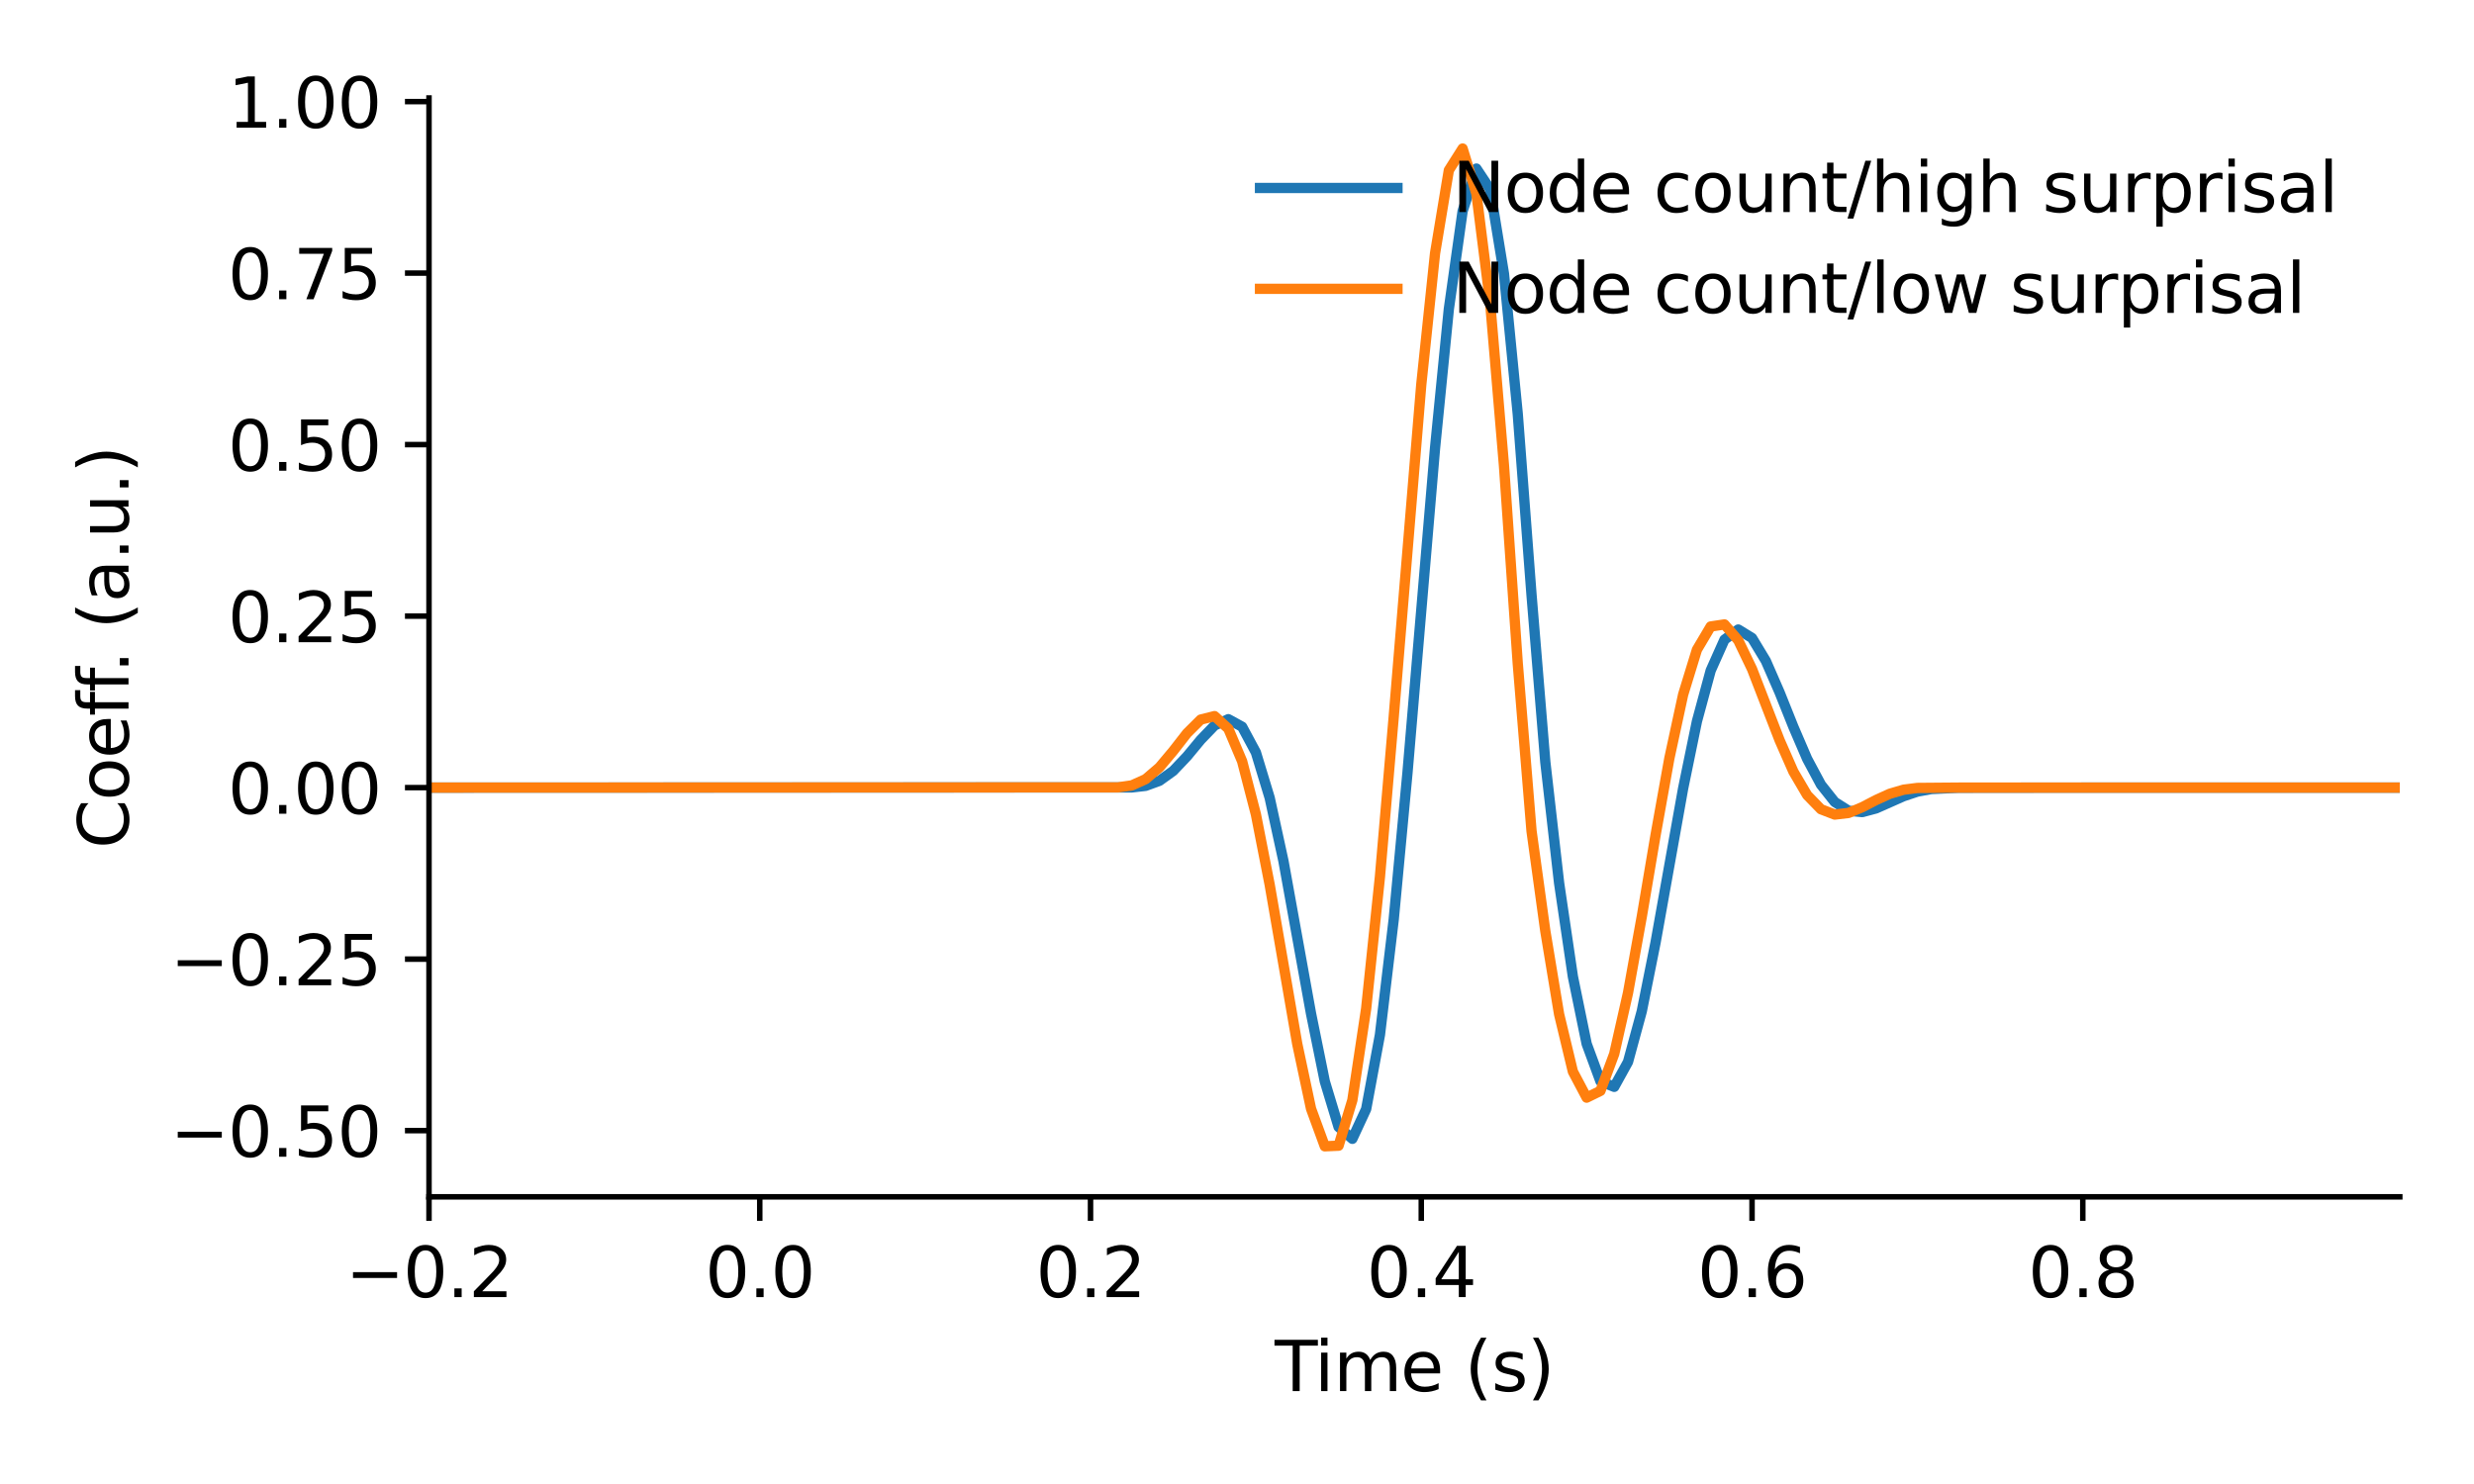 <?xml version="1.0" encoding="utf-8" standalone="no"?>
<!DOCTYPE svg PUBLIC "-//W3C//DTD SVG 1.1//EN"
  "http://www.w3.org/Graphics/SVG/1.1/DTD/svg11.dtd">
<svg xmlns:xlink="http://www.w3.org/1999/xlink" width="360pt" height="216pt" viewBox="0 0 360 216" xmlns="http://www.w3.org/2000/svg" version="1.1">
 <defs>
  <style type="text/css">*{stroke-linejoin: round; stroke-linecap: butt}</style>
 </defs>
 <g id="figure_1">
  <g id="patch_1">
   <path d="M 0 216 
L 360 216 
L 360 0 
L 0 0 
z
" style="fill: #ffffff"/>
  </g>
  <g id="axes_1">
   <g id="patch_2">
    <path d="M 62.425 174.2 
L 349.2 174.2 
L 349.2 14.264 
L 62.425 14.264 
z
" style="fill: #ffffff"/>
   </g>
   <g id="PolyCollection_1">
    <path d="M 62.425 114.639 
L 62.425 114.639 
L 64.43 114.639 
L 66.436 114.639 
L 68.441 114.639 
L 70.447 114.639 
L 72.452 114.639 
L 74.458 114.639 
L 76.463 114.639 
L 78.468 114.639 
L 80.474 114.639 
L 82.479 114.639 
L 84.485 114.639 
L 86.49 114.639 
L 88.495 114.639 
L 90.501 114.639 
L 92.506 114.639 
L 94.512 114.639 
L 96.517 114.639 
L 98.523 114.639 
L 100.528 114.639 
L 102.533 114.639 
L 104.539 114.639 
L 106.544 114.639 
L 108.55 114.639 
L 110.555 114.639 
L 112.56 114.639 
L 114.566 114.639 
L 116.571 114.639 
L 118.577 114.639 
L 120.582 114.639 
L 122.588 114.639 
L 124.593 114.639 
L 126.598 114.639 
L 128.604 114.639 
L 130.609 114.639 
L 132.615 114.639 
L 134.62 114.639 
L 136.626 114.639 
L 138.631 114.639 
L 140.636 114.639 
L 142.642 114.639 
L 144.647 114.639 
L 146.653 114.639 
L 148.658 114.639 
L 150.663 114.639 
L 152.669 114.639 
L 154.674 114.639 
L 156.68 114.639 
L 158.685 114.639 
L 160.691 114.639 
L 162.696 114.639 
L 164.701 114.614 
L 166.707 114.403 
L 168.712 113.709 
L 170.718 112.312 
L 172.723 110.237 
L 174.728 107.828 
L 176.734 105.721 
L 178.739 104.755 
L 180.745 105.906 
L 182.75 109.805 
L 184.756 116.6 
L 186.761 125.964 
L 188.766 136.994 
L 190.772 148.276 
L 192.777 158.051 
L 194.783 164.479 
L 196.788 166.003 
L 198.794 161.847 
L 200.799 151.423 
L 202.804 134.996 
L 204.81 113.886 
L 206.815 90.233 
L 208.821 66.738 
L 210.826 46.317 
L 212.831 31.701 
L 214.837 25.083 
L 216.842 28.056 
L 218.848 40.793 
L 220.853 61.68 
L 222.859 88.393 
L 224.864 112.436 
L 226.869 129.732 
L 228.875 143.098 
L 230.88 152.628 
L 232.886 157.813 
L 234.891 158.439 
L 236.897 154.895 
L 238.902 147.715 
L 240.907 137.86 
L 242.913 126.653 
L 244.918 115.491 
L 246.924 105.646 
L 248.929 98.099 
L 250.934 93.433 
L 252.94 91.807 
L 254.945 93.024 
L 256.951 96.433 
L 258.956 101.097 
L 260.962 106.13 
L 262.967 110.767 
L 264.972 114.457 
L 266.978 116.91 
L 268.983 118.108 
L 270.989 118.259 
L 272.994 117.718 
L 274.999 116.84 
L 277.005 115.945 
L 279.01 115.262 
L 281.016 114.875 
L 283.021 114.718 
L 285.027 114.667 
L 287.032 114.65 
L 289.037 114.645 
L 291.043 114.642 
L 293.048 114.641 
L 295.054 114.64 
L 297.059 114.64 
L 299.065 114.64 
L 301.07 114.64 
L 303.075 114.639 
L 305.081 114.639 
L 307.086 114.639 
L 309.092 114.639 
L 311.097 114.639 
L 313.102 114.639 
L 315.108 114.639 
L 317.113 114.639 
L 319.119 114.639 
L 321.124 114.639 
L 323.13 114.639 
L 325.135 114.639 
L 327.14 114.639 
L 329.146 114.639 
L 331.151 114.639 
L 333.157 114.639 
L 335.162 114.639 
L 337.167 114.639 
L 339.173 114.639 
L 341.178 114.639 
L 343.184 114.639 
L 345.189 114.639 
L 347.195 114.639 
L 349.2 114.639 
L 349.2 114.639 
L 349.2 114.639 
L 347.195 114.639 
L 345.189 114.639 
L 343.184 114.639 
L 341.178 114.639 
L 339.173 114.639 
L 337.167 114.639 
L 335.162 114.639 
L 333.157 114.639 
L 331.151 114.639 
L 329.146 114.639 
L 327.14 114.639 
L 325.135 114.639 
L 323.13 114.639 
L 321.124 114.639 
L 319.119 114.639 
L 317.113 114.639 
L 315.108 114.639 
L 313.102 114.639 
L 311.097 114.639 
L 309.092 114.639 
L 307.086 114.639 
L 305.081 114.639 
L 303.075 114.639 
L 301.07 114.639 
L 299.065 114.639 
L 297.059 114.639 
L 295.054 114.639 
L 293.048 114.638 
L 291.043 114.638 
L 289.037 114.638 
L 287.032 114.64 
L 285.027 114.65 
L 283.021 114.687 
L 281.016 114.82 
L 279.01 115.173 
L 277.005 115.828 
L 274.999 116.717 
L 272.994 117.611 
L 270.989 118.143 
L 268.983 117.897 
L 266.978 116.557 
L 264.972 113.957 
L 262.967 110.154 
L 260.962 105.468 
L 258.956 100.476 
L 256.951 95.944 
L 254.945 92.704 
L 252.94 91.448 
L 250.934 92.776 
L 248.929 97.097 
L 246.924 104.352 
L 244.918 114.017 
L 242.913 125.152 
L 240.907 136.504 
L 238.902 146.66 
L 236.897 154.229 
L 234.891 157.947 
L 232.886 156.949 
L 230.88 151.237 
L 228.875 141.182 
L 226.869 127.294 
L 224.864 109.388 
L 222.859 84.829 
L 220.853 58.831 
L 218.848 38.902 
L 216.842 27.072 
L 214.837 23.992 
L 212.831 29.762 
L 210.826 43.641 
L 208.821 63.632 
L 206.815 87.058 
L 204.81 110.991 
L 202.804 132.662 
L 200.799 149.826 
L 198.794 161.008 
L 196.788 165.511 
L 194.783 163.58 
L 192.777 156.756 
L 190.772 146.788 
L 188.766 135.529 
L 186.761 124.703 
L 184.756 115.66 
L 182.75 109.228 
L 180.745 105.655 
L 178.739 104.607 
L 176.734 105.455 
L 174.728 107.509 
L 172.723 109.947 
L 170.718 112.102 
L 168.712 113.592 
L 166.707 114.359 
L 164.701 114.608 
L 162.696 114.639 
L 160.691 114.639 
L 158.685 114.639 
L 156.68 114.639 
L 154.674 114.639 
L 152.669 114.639 
L 150.663 114.639 
L 148.658 114.639 
L 146.653 114.639 
L 144.647 114.639 
L 142.642 114.639 
L 140.636 114.639 
L 138.631 114.639 
L 136.626 114.639 
L 134.62 114.639 
L 132.615 114.639 
L 130.609 114.639 
L 128.604 114.639 
L 126.598 114.639 
L 124.593 114.639 
L 122.588 114.639 
L 120.582 114.639 
L 118.577 114.639 
L 116.571 114.639 
L 114.566 114.639 
L 112.56 114.639 
L 110.555 114.639 
L 108.55 114.639 
L 106.544 114.639 
L 104.539 114.639 
L 102.533 114.639 
L 100.528 114.639 
L 98.523 114.639 
L 96.517 114.639 
L 94.512 114.639 
L 92.506 114.639 
L 90.501 114.639 
L 88.495 114.639 
L 86.49 114.639 
L 84.485 114.639 
L 82.479 114.639 
L 80.474 114.639 
L 78.468 114.639 
L 76.463 114.639 
L 74.458 114.639 
L 72.452 114.639 
L 70.447 114.639 
L 68.441 114.639 
L 66.436 114.639 
L 64.43 114.639 
L 62.425 114.639 
z
" clip-path="url(#p2ef9fdabb3)" style="fill: #1f77b4; fill-opacity: 0.6"/>
   </g>
   <g id="PolyCollection_2">
    <path d="M 62.425 114.639 
L 62.425 114.639 
L 64.43 114.639 
L 66.436 114.639 
L 68.441 114.639 
L 70.447 114.639 
L 72.452 114.639 
L 74.458 114.639 
L 76.463 114.639 
L 78.468 114.639 
L 80.474 114.639 
L 82.479 114.639 
L 84.485 114.639 
L 86.49 114.639 
L 88.495 114.639 
L 90.501 114.639 
L 92.506 114.639 
L 94.512 114.639 
L 96.517 114.639 
L 98.523 114.639 
L 100.528 114.639 
L 102.533 114.639 
L 104.539 114.639 
L 106.544 114.639 
L 108.55 114.639 
L 110.555 114.639 
L 112.56 114.639 
L 114.566 114.639 
L 116.571 114.639 
L 118.577 114.639 
L 120.582 114.639 
L 122.588 114.639 
L 124.593 114.639 
L 126.598 114.639 
L 128.604 114.639 
L 130.609 114.639 
L 132.615 114.639 
L 134.62 114.639 
L 136.626 114.639 
L 138.631 114.639 
L 140.636 114.639 
L 142.642 114.639 
L 144.647 114.639 
L 146.653 114.639 
L 148.658 114.639 
L 150.663 114.639 
L 152.669 114.639 
L 154.674 114.639 
L 156.68 114.639 
L 158.685 114.639 
L 160.691 114.64 
L 162.696 114.606 
L 164.701 114.333 
L 166.707 113.453 
L 168.712 111.764 
L 170.718 109.39 
L 172.723 106.808 
L 174.728 104.778 
L 176.734 104.255 
L 178.739 106.179 
L 180.745 111.015 
L 182.75 118.842 
L 184.756 129.152 
L 186.761 140.838 
L 188.766 152.294 
L 190.772 161.624 
L 192.777 166.93 
L 194.783 166.884 
L 196.788 160.475 
L 198.794 147.37 
L 200.799 128.357 
L 202.804 105.167 
L 204.81 80.29 
L 206.815 56.684 
L 208.821 37.372 
L 210.826 25.018 
L 212.831 21.705 
L 214.837 28.6 
L 216.842 44.798 
L 218.848 68.672 
L 220.853 97.59 
L 222.859 121.47 
L 224.864 135.956 
L 226.869 147.951 
L 228.875 156.16 
L 230.88 159.795 
L 232.886 158.902 
L 234.891 153.649 
L 236.897 144.859 
L 238.902 133.805 
L 240.907 121.944 
L 242.913 110.719 
L 244.918 101.358 
L 246.924 94.725 
L 248.929 91.236 
L 250.934 90.934 
L 252.94 93.326 
L 254.945 97.549 
L 256.951 102.704 
L 258.956 107.911 
L 260.962 112.441 
L 262.967 115.813 
L 264.972 117.829 
L 266.978 118.565 
L 268.983 118.352 
L 270.989 117.52 
L 272.994 116.476 
L 274.999 115.556 
L 277.005 114.953 
L 279.01 114.691 
L 281.016 114.639 
L 283.021 114.639 
L 285.027 114.639 
L 287.032 114.639 
L 289.037 114.639 
L 291.043 114.639 
L 293.048 114.639 
L 295.054 114.639 
L 297.059 114.639 
L 299.065 114.639 
L 301.07 114.639 
L 303.075 114.639 
L 305.081 114.639 
L 307.086 114.639 
L 309.092 114.639 
L 311.097 114.639 
L 313.102 114.639 
L 315.108 114.639 
L 317.113 114.639 
L 319.119 114.639 
L 321.124 114.639 
L 323.13 114.639 
L 325.135 114.639 
L 327.14 114.639 
L 329.146 114.639 
L 331.151 114.639 
L 333.157 114.639 
L 335.162 114.639 
L 337.167 114.639 
L 339.173 114.639 
L 341.178 114.639 
L 343.184 114.639 
L 345.189 114.639 
L 347.195 114.639 
L 349.2 114.639 
L 349.2 114.639 
L 349.2 114.639 
L 347.195 114.639 
L 345.189 114.639 
L 343.184 114.639 
L 341.178 114.639 
L 339.173 114.639 
L 337.167 114.639 
L 335.162 114.639 
L 333.157 114.639 
L 331.151 114.639 
L 329.146 114.639 
L 327.14 114.639 
L 325.135 114.639 
L 323.13 114.639 
L 321.124 114.639 
L 319.119 114.639 
L 317.113 114.639 
L 315.108 114.639 
L 313.102 114.639 
L 311.097 114.639 
L 309.092 114.639 
L 307.086 114.639 
L 305.081 114.639 
L 303.075 114.639 
L 301.07 114.639 
L 299.065 114.639 
L 297.059 114.639 
L 295.054 114.639 
L 293.048 114.639 
L 291.043 114.639 
L 289.037 114.639 
L 287.032 114.639 
L 285.027 114.639 
L 283.021 114.639 
L 281.016 114.639 
L 279.01 114.685 
L 277.005 114.929 
L 274.999 115.507 
L 272.994 116.408 
L 270.989 117.45 
L 268.983 118.306 
L 266.978 118.559 
L 264.972 117.746 
L 262.967 115.639 
L 260.962 112.179 
L 258.956 107.581 
L 256.951 102.348 
L 254.945 97.22 
L 252.94 93.086 
L 250.934 90.841 
L 248.929 91.137 
L 246.924 94.414 
L 244.918 100.841 
L 242.913 110.037 
L 240.907 121.165 
L 238.902 133.017 
L 236.897 144.162 
L 234.891 153.137 
L 232.886 158.653 
L 230.88 159.731 
L 228.875 155.778 
L 226.869 147.28 
L 224.864 135.066 
L 222.859 120.458 
L 220.853 95.556 
L 218.848 66.856 
L 216.842 43.407 
L 214.837 27.782 
L 212.831 21.534 
L 210.826 24.546 
L 208.821 36.346 
L 206.815 55.256 
L 204.81 78.65 
L 202.804 103.519 
L 200.799 126.894 
L 198.794 146.239 
L 196.788 159.77 
L 194.783 166.63 
L 192.777 166.764 
L 190.772 161.126 
L 188.766 151.583 
L 186.761 140.045 
L 184.756 128.397 
L 182.75 118.22 
L 180.745 110.582 
L 178.739 105.95 
L 176.734 104.208 
L 174.728 104.69 
L 172.723 106.646 
L 170.718 109.214 
L 168.712 111.619 
L 166.707 113.362 
L 164.701 114.295 
L 162.696 114.6 
L 160.691 114.639 
L 158.685 114.639 
L 156.68 114.639 
L 154.674 114.639 
L 152.669 114.639 
L 150.663 114.639 
L 148.658 114.639 
L 146.653 114.639 
L 144.647 114.639 
L 142.642 114.639 
L 140.636 114.639 
L 138.631 114.639 
L 136.626 114.639 
L 134.62 114.639 
L 132.615 114.639 
L 130.609 114.639 
L 128.604 114.639 
L 126.598 114.639 
L 124.593 114.639 
L 122.588 114.639 
L 120.582 114.639 
L 118.577 114.639 
L 116.571 114.639 
L 114.566 114.639 
L 112.56 114.639 
L 110.555 114.639 
L 108.55 114.639 
L 106.544 114.639 
L 104.539 114.639 
L 102.533 114.639 
L 100.528 114.639 
L 98.523 114.639 
L 96.517 114.639 
L 94.512 114.639 
L 92.506 114.639 
L 90.501 114.639 
L 88.495 114.639 
L 86.49 114.639 
L 84.485 114.639 
L 82.479 114.639 
L 80.474 114.639 
L 78.468 114.639 
L 76.463 114.639 
L 74.458 114.639 
L 72.452 114.639 
L 70.447 114.639 
L 68.441 114.639 
L 66.436 114.639 
L 64.43 114.639 
L 62.425 114.639 
z
" clip-path="url(#p2ef9fdabb3)" style="fill: #ff7f0e; fill-opacity: 0.6"/>
   </g>
   <g id="matplotlib.axis_1">
    <g id="xtick_1">
     <g id="line2d_1">
      <defs>
       <path id="ma4ab1b9308" d="M 0 0 
L 0 3.5 
" style="stroke: #000000; stroke-width: 0.8"/>
      </defs>
      <g>
       <use xlink:href="#ma4ab1b9308" x="62.425" y="174.2" style="stroke: #000000; stroke-width: 0.8"/>
      </g>
     </g>
     <g id="text_1">
      <!-- −0.2 -->
      <g transform="translate(50.284 188.798)scale(0.1 -0.1)">
       <defs>
        <path id="DejaVuSans-2212" d="M 678 2272 
L 4684 2272 
L 4684 1741 
L 678 1741 
L 678 2272 
z
" transform="scale(0.016)"/>
        <path id="DejaVuSans-30" d="M 2034 4250 
Q 1547 4250 1301 3770 
Q 1056 3291 1056 2328 
Q 1056 1369 1301 889 
Q 1547 409 2034 409 
Q 2525 409 2770 889 
Q 3016 1369 3016 2328 
Q 3016 3291 2770 3770 
Q 2525 4250 2034 4250 
z
M 2034 4750 
Q 2819 4750 3233 4129 
Q 3647 3509 3647 2328 
Q 3647 1150 3233 529 
Q 2819 -91 2034 -91 
Q 1250 -91 836 529 
Q 422 1150 422 2328 
Q 422 3509 836 4129 
Q 1250 4750 2034 4750 
z
" transform="scale(0.016)"/>
        <path id="DejaVuSans-2e" d="M 684 794 
L 1344 794 
L 1344 0 
L 684 0 
L 684 794 
z
" transform="scale(0.016)"/>
        <path id="DejaVuSans-32" d="M 1228 531 
L 3431 531 
L 3431 0 
L 469 0 
L 469 531 
Q 828 903 1448 1529 
Q 2069 2156 2228 2338 
Q 2531 2678 2651 2914 
Q 2772 3150 2772 3378 
Q 2772 3750 2511 3984 
Q 2250 4219 1831 4219 
Q 1534 4219 1204 4116 
Q 875 4013 500 3803 
L 500 4441 
Q 881 4594 1212 4672 
Q 1544 4750 1819 4750 
Q 2544 4750 2975 4387 
Q 3406 4025 3406 3419 
Q 3406 3131 3298 2873 
Q 3191 2616 2906 2266 
Q 2828 2175 2409 1742 
Q 1991 1309 1228 531 
z
" transform="scale(0.016)"/>
       </defs>
       <use xlink:href="#DejaVuSans-2212"/>
       <use xlink:href="#DejaVuSans-30" x="83.789"/>
       <use xlink:href="#DejaVuSans-2e" x="147.412"/>
       <use xlink:href="#DejaVuSans-32" x="179.199"/>
      </g>
     </g>
    </g>
    <g id="xtick_2">
     <g id="line2d_2">
      <g>
       <use xlink:href="#ma4ab1b9308" x="110.555" y="174.2" style="stroke: #000000; stroke-width: 0.8"/>
      </g>
     </g>
     <g id="text_2">
      <!-- 0.0 -->
      <g transform="translate(102.604 188.798)scale(0.1 -0.1)">
       <use xlink:href="#DejaVuSans-30"/>
       <use xlink:href="#DejaVuSans-2e" x="63.623"/>
       <use xlink:href="#DejaVuSans-30" x="95.41"/>
      </g>
     </g>
    </g>
    <g id="xtick_3">
     <g id="line2d_3">
      <g>
       <use xlink:href="#ma4ab1b9308" x="158.685" y="174.2" style="stroke: #000000; stroke-width: 0.8"/>
      </g>
     </g>
     <g id="text_3">
      <!-- 0.2 -->
      <g transform="translate(150.734 188.798)scale(0.1 -0.1)">
       <use xlink:href="#DejaVuSans-30"/>
       <use xlink:href="#DejaVuSans-2e" x="63.623"/>
       <use xlink:href="#DejaVuSans-32" x="95.41"/>
      </g>
     </g>
    </g>
    <g id="xtick_4">
     <g id="line2d_4">
      <g>
       <use xlink:href="#ma4ab1b9308" x="206.815" y="174.2" style="stroke: #000000; stroke-width: 0.8"/>
      </g>
     </g>
     <g id="text_4">
      <!-- 0.4 -->
      <g transform="translate(198.864 188.798)scale(0.1 -0.1)">
       <defs>
        <path id="DejaVuSans-34" d="M 2419 4116 
L 825 1625 
L 2419 1625 
L 2419 4116 
z
M 2253 4666 
L 3047 4666 
L 3047 1625 
L 3713 1625 
L 3713 1100 
L 3047 1100 
L 3047 0 
L 2419 0 
L 2419 1100 
L 313 1100 
L 313 1709 
L 2253 4666 
z
" transform="scale(0.016)"/>
       </defs>
       <use xlink:href="#DejaVuSans-30"/>
       <use xlink:href="#DejaVuSans-2e" x="63.623"/>
       <use xlink:href="#DejaVuSans-34" x="95.41"/>
      </g>
     </g>
    </g>
    <g id="xtick_5">
     <g id="line2d_5">
      <g>
       <use xlink:href="#ma4ab1b9308" x="254.945" y="174.2" style="stroke: #000000; stroke-width: 0.8"/>
      </g>
     </g>
     <g id="text_5">
      <!-- 0.6 -->
      <g transform="translate(246.994 188.798)scale(0.1 -0.1)">
       <defs>
        <path id="DejaVuSans-36" d="M 2113 2584 
Q 1688 2584 1439 2293 
Q 1191 2003 1191 1497 
Q 1191 994 1439 701 
Q 1688 409 2113 409 
Q 2538 409 2786 701 
Q 3034 994 3034 1497 
Q 3034 2003 2786 2293 
Q 2538 2584 2113 2584 
z
M 3366 4563 
L 3366 3988 
Q 3128 4100 2886 4159 
Q 2644 4219 2406 4219 
Q 1781 4219 1451 3797 
Q 1122 3375 1075 2522 
Q 1259 2794 1537 2939 
Q 1816 3084 2150 3084 
Q 2853 3084 3261 2657 
Q 3669 2231 3669 1497 
Q 3669 778 3244 343 
Q 2819 -91 2113 -91 
Q 1303 -91 875 529 
Q 447 1150 447 2328 
Q 447 3434 972 4092 
Q 1497 4750 2381 4750 
Q 2619 4750 2861 4703 
Q 3103 4656 3366 4563 
z
" transform="scale(0.016)"/>
       </defs>
       <use xlink:href="#DejaVuSans-30"/>
       <use xlink:href="#DejaVuSans-2e" x="63.623"/>
       <use xlink:href="#DejaVuSans-36" x="95.41"/>
      </g>
     </g>
    </g>
    <g id="xtick_6">
     <g id="line2d_6">
      <g>
       <use xlink:href="#ma4ab1b9308" x="303.075" y="174.2" style="stroke: #000000; stroke-width: 0.8"/>
      </g>
     </g>
     <g id="text_6">
      <!-- 0.8 -->
      <g transform="translate(295.124 188.798)scale(0.1 -0.1)">
       <defs>
        <path id="DejaVuSans-38" d="M 2034 2216 
Q 1584 2216 1326 1975 
Q 1069 1734 1069 1313 
Q 1069 891 1326 650 
Q 1584 409 2034 409 
Q 2484 409 2743 651 
Q 3003 894 3003 1313 
Q 3003 1734 2745 1975 
Q 2488 2216 2034 2216 
z
M 1403 2484 
Q 997 2584 770 2862 
Q 544 3141 544 3541 
Q 544 4100 942 4425 
Q 1341 4750 2034 4750 
Q 2731 4750 3128 4425 
Q 3525 4100 3525 3541 
Q 3525 3141 3298 2862 
Q 3072 2584 2669 2484 
Q 3125 2378 3379 2068 
Q 3634 1759 3634 1313 
Q 3634 634 3220 271 
Q 2806 -91 2034 -91 
Q 1263 -91 848 271 
Q 434 634 434 1313 
Q 434 1759 690 2068 
Q 947 2378 1403 2484 
z
M 1172 3481 
Q 1172 3119 1398 2916 
Q 1625 2713 2034 2713 
Q 2441 2713 2670 2916 
Q 2900 3119 2900 3481 
Q 2900 3844 2670 4047 
Q 2441 4250 2034 4250 
Q 1625 4250 1398 4047 
Q 1172 3844 1172 3481 
z
" transform="scale(0.016)"/>
       </defs>
       <use xlink:href="#DejaVuSans-30"/>
       <use xlink:href="#DejaVuSans-2e" x="63.623"/>
       <use xlink:href="#DejaVuSans-38" x="95.41"/>
      </g>
     </g>
    </g>
    <g id="text_7">
     <!-- Time (s) -->
     <g transform="translate(185.484 202.477)scale(0.1 -0.1)">
      <defs>
       <path id="DejaVuSans-54" d="M -19 4666 
L 3928 4666 
L 3928 4134 
L 2272 4134 
L 2272 0 
L 1638 0 
L 1638 4134 
L -19 4134 
L -19 4666 
z
" transform="scale(0.016)"/>
       <path id="DejaVuSans-69" d="M 603 3500 
L 1178 3500 
L 1178 0 
L 603 0 
L 603 3500 
z
M 603 4863 
L 1178 4863 
L 1178 4134 
L 603 4134 
L 603 4863 
z
" transform="scale(0.016)"/>
       <path id="DejaVuSans-6d" d="M 3328 2828 
Q 3544 3216 3844 3400 
Q 4144 3584 4550 3584 
Q 5097 3584 5394 3201 
Q 5691 2819 5691 2113 
L 5691 0 
L 5113 0 
L 5113 2094 
Q 5113 2597 4934 2840 
Q 4756 3084 4391 3084 
Q 3944 3084 3684 2787 
Q 3425 2491 3425 1978 
L 3425 0 
L 2847 0 
L 2847 2094 
Q 2847 2600 2669 2842 
Q 2491 3084 2119 3084 
Q 1678 3084 1418 2786 
Q 1159 2488 1159 1978 
L 1159 0 
L 581 0 
L 581 3500 
L 1159 3500 
L 1159 2956 
Q 1356 3278 1631 3431 
Q 1906 3584 2284 3584 
Q 2666 3584 2933 3390 
Q 3200 3197 3328 2828 
z
" transform="scale(0.016)"/>
       <path id="DejaVuSans-65" d="M 3597 1894 
L 3597 1613 
L 953 1613 
Q 991 1019 1311 708 
Q 1631 397 2203 397 
Q 2534 397 2845 478 
Q 3156 559 3463 722 
L 3463 178 
Q 3153 47 2828 -22 
Q 2503 -91 2169 -91 
Q 1331 -91 842 396 
Q 353 884 353 1716 
Q 353 2575 817 3079 
Q 1281 3584 2069 3584 
Q 2775 3584 3186 3129 
Q 3597 2675 3597 1894 
z
M 3022 2063 
Q 3016 2534 2758 2815 
Q 2500 3097 2075 3097 
Q 1594 3097 1305 2825 
Q 1016 2553 972 2059 
L 3022 2063 
z
" transform="scale(0.016)"/>
       <path id="DejaVuSans-20" transform="scale(0.016)"/>
       <path id="DejaVuSans-28" d="M 1984 4856 
Q 1566 4138 1362 3434 
Q 1159 2731 1159 2009 
Q 1159 1288 1364 580 
Q 1569 -128 1984 -844 
L 1484 -844 
Q 1016 -109 783 600 
Q 550 1309 550 2009 
Q 550 2706 781 3412 
Q 1013 4119 1484 4856 
L 1984 4856 
z
" transform="scale(0.016)"/>
       <path id="DejaVuSans-73" d="M 2834 3397 
L 2834 2853 
Q 2591 2978 2328 3040 
Q 2066 3103 1784 3103 
Q 1356 3103 1142 2972 
Q 928 2841 928 2578 
Q 928 2378 1081 2264 
Q 1234 2150 1697 2047 
L 1894 2003 
Q 2506 1872 2764 1633 
Q 3022 1394 3022 966 
Q 3022 478 2636 193 
Q 2250 -91 1575 -91 
Q 1294 -91 989 -36 
Q 684 19 347 128 
L 347 722 
Q 666 556 975 473 
Q 1284 391 1588 391 
Q 1994 391 2212 530 
Q 2431 669 2431 922 
Q 2431 1156 2273 1281 
Q 2116 1406 1581 1522 
L 1381 1569 
Q 847 1681 609 1914 
Q 372 2147 372 2553 
Q 372 3047 722 3315 
Q 1072 3584 1716 3584 
Q 2034 3584 2315 3537 
Q 2597 3491 2834 3397 
z
" transform="scale(0.016)"/>
       <path id="DejaVuSans-29" d="M 513 4856 
L 1013 4856 
Q 1481 4119 1714 3412 
Q 1947 2706 1947 2009 
Q 1947 1309 1714 600 
Q 1481 -109 1013 -844 
L 513 -844 
Q 928 -128 1133 580 
Q 1338 1288 1338 2009 
Q 1338 2731 1133 3434 
Q 928 4138 513 4856 
z
" transform="scale(0.016)"/>
      </defs>
      <use xlink:href="#DejaVuSans-54"/>
      <use xlink:href="#DejaVuSans-69" x="57.959"/>
      <use xlink:href="#DejaVuSans-6d" x="85.742"/>
      <use xlink:href="#DejaVuSans-65" x="183.154"/>
      <use xlink:href="#DejaVuSans-20" x="244.678"/>
      <use xlink:href="#DejaVuSans-28" x="276.465"/>
      <use xlink:href="#DejaVuSans-73" x="315.479"/>
      <use xlink:href="#DejaVuSans-29" x="367.578"/>
     </g>
    </g>
   </g>
   <g id="matplotlib.axis_2">
    <g id="ytick_1">
     <g id="line2d_7">
      <defs>
       <path id="m218fa51201" d="M 0 0 
L -3.5 0 
" style="stroke: #000000; stroke-width: 0.8"/>
      </defs>
      <g>
       <use xlink:href="#m218fa51201" x="62.425" y="164.564" style="stroke: #000000; stroke-width: 0.8"/>
      </g>
     </g>
     <g id="text_8">
      <!-- −0.50 -->
      <g transform="translate(24.78 168.364)scale(0.1 -0.1)">
       <defs>
        <path id="DejaVuSans-35" d="M 691 4666 
L 3169 4666 
L 3169 4134 
L 1269 4134 
L 1269 2991 
Q 1406 3038 1543 3061 
Q 1681 3084 1819 3084 
Q 2600 3084 3056 2656 
Q 3513 2228 3513 1497 
Q 3513 744 3044 326 
Q 2575 -91 1722 -91 
Q 1428 -91 1123 -41 
Q 819 9 494 109 
L 494 744 
Q 775 591 1075 516 
Q 1375 441 1709 441 
Q 2250 441 2565 725 
Q 2881 1009 2881 1497 
Q 2881 1984 2565 2268 
Q 2250 2553 1709 2553 
Q 1456 2553 1204 2497 
Q 953 2441 691 2322 
L 691 4666 
z
" transform="scale(0.016)"/>
       </defs>
       <use xlink:href="#DejaVuSans-2212"/>
       <use xlink:href="#DejaVuSans-30" x="83.789"/>
       <use xlink:href="#DejaVuSans-2e" x="147.412"/>
       <use xlink:href="#DejaVuSans-35" x="179.199"/>
       <use xlink:href="#DejaVuSans-30" x="242.822"/>
      </g>
     </g>
    </g>
    <g id="ytick_2">
     <g id="line2d_8">
      <g>
       <use xlink:href="#m218fa51201" x="62.425" y="139.602" style="stroke: #000000; stroke-width: 0.8"/>
      </g>
     </g>
     <g id="text_9">
      <!-- −0.25 -->
      <g transform="translate(24.78 143.401)scale(0.1 -0.1)">
       <use xlink:href="#DejaVuSans-2212"/>
       <use xlink:href="#DejaVuSans-30" x="83.789"/>
       <use xlink:href="#DejaVuSans-2e" x="147.412"/>
       <use xlink:href="#DejaVuSans-32" x="179.199"/>
       <use xlink:href="#DejaVuSans-35" x="242.822"/>
      </g>
     </g>
    </g>
    <g id="ytick_3">
     <g id="line2d_9">
      <g>
       <use xlink:href="#m218fa51201" x="62.425" y="114.639" style="stroke: #000000; stroke-width: 0.8"/>
      </g>
     </g>
     <g id="text_10">
      <!-- 0.00 -->
      <g transform="translate(33.159 118.439)scale(0.1 -0.1)">
       <use xlink:href="#DejaVuSans-30"/>
       <use xlink:href="#DejaVuSans-2e" x="63.623"/>
       <use xlink:href="#DejaVuSans-30" x="95.41"/>
       <use xlink:href="#DejaVuSans-30" x="159.033"/>
      </g>
     </g>
    </g>
    <g id="ytick_4">
     <g id="line2d_10">
      <g>
       <use xlink:href="#m218fa51201" x="62.425" y="89.677" style="stroke: #000000; stroke-width: 0.8"/>
      </g>
     </g>
     <g id="text_11">
      <!-- 0.25 -->
      <g transform="translate(33.159 93.476)scale(0.1 -0.1)">
       <use xlink:href="#DejaVuSans-30"/>
       <use xlink:href="#DejaVuSans-2e" x="63.623"/>
       <use xlink:href="#DejaVuSans-32" x="95.41"/>
       <use xlink:href="#DejaVuSans-35" x="159.033"/>
      </g>
     </g>
    </g>
    <g id="ytick_5">
     <g id="line2d_11">
      <g>
       <use xlink:href="#m218fa51201" x="62.425" y="64.715" style="stroke: #000000; stroke-width: 0.8"/>
      </g>
     </g>
     <g id="text_12">
      <!-- 0.50 -->
      <g transform="translate(33.159 68.514)scale(0.1 -0.1)">
       <use xlink:href="#DejaVuSans-30"/>
       <use xlink:href="#DejaVuSans-2e" x="63.623"/>
       <use xlink:href="#DejaVuSans-35" x="95.41"/>
       <use xlink:href="#DejaVuSans-30" x="159.033"/>
      </g>
     </g>
    </g>
    <g id="ytick_6">
     <g id="line2d_12">
      <g>
       <use xlink:href="#m218fa51201" x="62.425" y="39.752" style="stroke: #000000; stroke-width: 0.8"/>
      </g>
     </g>
     <g id="text_13">
      <!-- 0.75 -->
      <g transform="translate(33.159 43.551)scale(0.1 -0.1)">
       <defs>
        <path id="DejaVuSans-37" d="M 525 4666 
L 3525 4666 
L 3525 4397 
L 1831 0 
L 1172 0 
L 2766 4134 
L 525 4134 
L 525 4666 
z
" transform="scale(0.016)"/>
       </defs>
       <use xlink:href="#DejaVuSans-30"/>
       <use xlink:href="#DejaVuSans-2e" x="63.623"/>
       <use xlink:href="#DejaVuSans-37" x="95.41"/>
       <use xlink:href="#DejaVuSans-35" x="159.033"/>
      </g>
     </g>
    </g>
    <g id="ytick_7">
     <g id="line2d_13">
      <g>
       <use xlink:href="#m218fa51201" x="62.425" y="14.79" style="stroke: #000000; stroke-width: 0.8"/>
      </g>
     </g>
     <g id="text_14">
      <!-- 1.00 -->
      <g transform="translate(33.159 18.589)scale(0.1 -0.1)">
       <defs>
        <path id="DejaVuSans-31" d="M 794 531 
L 1825 531 
L 1825 4091 
L 703 3866 
L 703 4441 
L 1819 4666 
L 2450 4666 
L 2450 531 
L 3481 531 
L 3481 0 
L 794 0 
L 794 531 
z
" transform="scale(0.016)"/>
       </defs>
       <use xlink:href="#DejaVuSans-31"/>
       <use xlink:href="#DejaVuSans-2e" x="63.623"/>
       <use xlink:href="#DejaVuSans-30" x="95.41"/>
       <use xlink:href="#DejaVuSans-30" x="159.033"/>
      </g>
     </g>
    </g>
    <g id="text_15">
     <!-- Coeff. (a.u.) -->
     <g transform="translate(18.7 123.508)rotate(-90)scale(0.1 -0.1)">
      <defs>
       <path id="DejaVuSans-43" d="M 4122 4306 
L 4122 3641 
Q 3803 3938 3442 4084 
Q 3081 4231 2675 4231 
Q 1875 4231 1450 3742 
Q 1025 3253 1025 2328 
Q 1025 1406 1450 917 
Q 1875 428 2675 428 
Q 3081 428 3442 575 
Q 3803 722 4122 1019 
L 4122 359 
Q 3791 134 3420 21 
Q 3050 -91 2638 -91 
Q 1578 -91 968 557 
Q 359 1206 359 2328 
Q 359 3453 968 4101 
Q 1578 4750 2638 4750 
Q 3056 4750 3426 4639 
Q 3797 4528 4122 4306 
z
" transform="scale(0.016)"/>
       <path id="DejaVuSans-6f" d="M 1959 3097 
Q 1497 3097 1228 2736 
Q 959 2375 959 1747 
Q 959 1119 1226 758 
Q 1494 397 1959 397 
Q 2419 397 2687 759 
Q 2956 1122 2956 1747 
Q 2956 2369 2687 2733 
Q 2419 3097 1959 3097 
z
M 1959 3584 
Q 2709 3584 3137 3096 
Q 3566 2609 3566 1747 
Q 3566 888 3137 398 
Q 2709 -91 1959 -91 
Q 1206 -91 779 398 
Q 353 888 353 1747 
Q 353 2609 779 3096 
Q 1206 3584 1959 3584 
z
" transform="scale(0.016)"/>
       <path id="DejaVuSans-66" d="M 2375 4863 
L 2375 4384 
L 1825 4384 
Q 1516 4384 1395 4259 
Q 1275 4134 1275 3809 
L 1275 3500 
L 2222 3500 
L 2222 3053 
L 1275 3053 
L 1275 0 
L 697 0 
L 697 3053 
L 147 3053 
L 147 3500 
L 697 3500 
L 697 3744 
Q 697 4328 969 4595 
Q 1241 4863 1831 4863 
L 2375 4863 
z
" transform="scale(0.016)"/>
       <path id="DejaVuSans-61" d="M 2194 1759 
Q 1497 1759 1228 1600 
Q 959 1441 959 1056 
Q 959 750 1161 570 
Q 1363 391 1709 391 
Q 2188 391 2477 730 
Q 2766 1069 2766 1631 
L 2766 1759 
L 2194 1759 
z
M 3341 1997 
L 3341 0 
L 2766 0 
L 2766 531 
Q 2569 213 2275 61 
Q 1981 -91 1556 -91 
Q 1019 -91 701 211 
Q 384 513 384 1019 
Q 384 1609 779 1909 
Q 1175 2209 1959 2209 
L 2766 2209 
L 2766 2266 
Q 2766 2663 2505 2880 
Q 2244 3097 1772 3097 
Q 1472 3097 1187 3025 
Q 903 2953 641 2809 
L 641 3341 
Q 956 3463 1253 3523 
Q 1550 3584 1831 3584 
Q 2591 3584 2966 3190 
Q 3341 2797 3341 1997 
z
" transform="scale(0.016)"/>
       <path id="DejaVuSans-75" d="M 544 1381 
L 544 3500 
L 1119 3500 
L 1119 1403 
Q 1119 906 1312 657 
Q 1506 409 1894 409 
Q 2359 409 2629 706 
Q 2900 1003 2900 1516 
L 2900 3500 
L 3475 3500 
L 3475 0 
L 2900 0 
L 2900 538 
Q 2691 219 2414 64 
Q 2138 -91 1772 -91 
Q 1169 -91 856 284 
Q 544 659 544 1381 
z
M 1991 3584 
L 1991 3584 
z
" transform="scale(0.016)"/>
      </defs>
      <use xlink:href="#DejaVuSans-43"/>
      <use xlink:href="#DejaVuSans-6f" x="69.824"/>
      <use xlink:href="#DejaVuSans-65" x="131.006"/>
      <use xlink:href="#DejaVuSans-66" x="192.529"/>
      <use xlink:href="#DejaVuSans-66" x="227.734"/>
      <use xlink:href="#DejaVuSans-2e" x="255.689"/>
      <use xlink:href="#DejaVuSans-20" x="287.477"/>
      <use xlink:href="#DejaVuSans-28" x="319.264"/>
      <use xlink:href="#DejaVuSans-61" x="358.277"/>
      <use xlink:href="#DejaVuSans-2e" x="419.557"/>
      <use xlink:href="#DejaVuSans-75" x="451.344"/>
      <use xlink:href="#DejaVuSans-2e" x="514.723"/>
      <use xlink:href="#DejaVuSans-29" x="546.51"/>
     </g>
    </g>
   </g>
   <g id="line2d_14">
    <path d="M 62.425 114.639 
L 164.701 114.611 
L 166.707 114.381 
L 168.712 113.651 
L 170.718 112.207 
L 172.723 110.092 
L 174.728 107.668 
L 176.734 105.588 
L 178.739 104.681 
L 180.745 105.78 
L 182.75 109.517 
L 184.756 116.13 
L 186.761 125.333 
L 190.772 147.532 
L 192.777 157.403 
L 194.783 164.03 
L 196.788 165.757 
L 198.794 161.427 
L 200.799 150.625 
L 202.804 133.829 
L 204.81 112.439 
L 208.821 65.185 
L 210.826 44.979 
L 212.831 30.731 
L 214.837 24.537 
L 216.842 27.564 
L 218.848 39.847 
L 220.853 60.255 
L 222.859 86.611 
L 224.864 110.912 
L 226.869 128.513 
L 228.875 142.14 
L 230.88 151.932 
L 232.886 157.381 
L 234.891 158.193 
L 236.897 154.562 
L 238.902 147.188 
L 240.907 137.182 
L 244.918 114.754 
L 246.924 104.999 
L 248.929 97.598 
L 250.934 93.105 
L 252.94 91.628 
L 254.945 92.864 
L 256.951 96.189 
L 258.956 100.787 
L 260.962 105.799 
L 262.967 110.461 
L 264.972 114.207 
L 266.978 116.734 
L 268.983 118.003 
L 270.989 118.201 
L 272.994 117.664 
L 277.005 115.886 
L 279.01 115.218 
L 281.016 114.848 
L 285.027 114.659 
L 303.075 114.639 
L 349.2 114.639 
L 349.2 114.639 
" clip-path="url(#p2ef9fdabb3)" style="fill: none; stroke: #1f77b4; stroke-width: 1.5; stroke-linecap: square"/>
   </g>
   <g id="line2d_15">
    <path d="M 62.425 114.639 
L 162.696 114.603 
L 164.701 114.314 
L 166.707 113.407 
L 168.712 111.691 
L 170.718 109.302 
L 172.723 106.727 
L 174.728 104.734 
L 176.734 104.232 
L 178.739 106.065 
L 180.745 110.799 
L 182.75 118.531 
L 184.756 128.775 
L 188.766 151.939 
L 190.772 161.375 
L 192.777 166.847 
L 194.783 166.757 
L 196.788 160.123 
L 198.794 146.804 
L 200.799 127.626 
L 202.804 104.343 
L 206.815 55.97 
L 208.821 36.859 
L 210.826 24.782 
L 212.831 21.62 
L 214.837 28.191 
L 216.842 44.102 
L 218.848 67.764 
L 220.853 96.573 
L 222.859 120.964 
L 224.864 135.511 
L 226.869 147.615 
L 228.875 155.969 
L 230.88 159.763 
L 232.886 158.778 
L 234.891 153.393 
L 236.897 144.511 
L 238.902 133.411 
L 240.907 121.554 
L 242.913 110.378 
L 244.918 101.1 
L 246.924 94.569 
L 248.929 91.187 
L 250.934 90.888 
L 252.94 93.206 
L 254.945 97.384 
L 258.956 107.746 
L 260.962 112.31 
L 262.967 115.726 
L 264.972 117.787 
L 266.978 118.562 
L 268.983 118.329 
L 270.989 117.485 
L 272.994 116.442 
L 274.999 115.532 
L 277.005 114.941 
L 279.01 114.688 
L 285.027 114.639 
L 349.2 114.639 
L 349.2 114.639 
" clip-path="url(#p2ef9fdabb3)" style="fill: none; stroke: #ff7f0e; stroke-width: 1.5; stroke-linecap: square"/>
   </g>
   <g id="patch_3">
    <path d="M 62.425 174.2 
L 62.425 14.264 
" style="fill: none; stroke: #000000; stroke-width: 0.8; stroke-linejoin: miter; stroke-linecap: square"/>
   </g>
   <g id="patch_4">
    <path d="M 62.425 174.2 
L 349.2 174.2 
" style="fill: none; stroke: #000000; stroke-width: 0.8; stroke-linejoin: miter; stroke-linecap: square"/>
   </g>
   <g id="legend_1">
    <g id="line2d_16">
     <path d="M 183.348 27.363 
L 193.348 27.363 
L 203.348 27.363 
" style="fill: none; stroke: #1f77b4; stroke-width: 1.5; stroke-linecap: square"/>
    </g>
    <g id="text_16">
     <!-- Node count/high surprisal -->
     <g transform="translate(211.348 30.863)scale(0.1 -0.1)">
      <defs>
       <path id="DejaVuSans-4e" d="M 628 4666 
L 1478 4666 
L 3547 763 
L 3547 4666 
L 4159 4666 
L 4159 0 
L 3309 0 
L 1241 3903 
L 1241 0 
L 628 0 
L 628 4666 
z
" transform="scale(0.016)"/>
       <path id="DejaVuSans-64" d="M 2906 2969 
L 2906 4863 
L 3481 4863 
L 3481 0 
L 2906 0 
L 2906 525 
Q 2725 213 2448 61 
Q 2172 -91 1784 -91 
Q 1150 -91 751 415 
Q 353 922 353 1747 
Q 353 2572 751 3078 
Q 1150 3584 1784 3584 
Q 2172 3584 2448 3432 
Q 2725 3281 2906 2969 
z
M 947 1747 
Q 947 1113 1208 752 
Q 1469 391 1925 391 
Q 2381 391 2643 752 
Q 2906 1113 2906 1747 
Q 2906 2381 2643 2742 
Q 2381 3103 1925 3103 
Q 1469 3103 1208 2742 
Q 947 2381 947 1747 
z
" transform="scale(0.016)"/>
       <path id="DejaVuSans-63" d="M 3122 3366 
L 3122 2828 
Q 2878 2963 2633 3030 
Q 2388 3097 2138 3097 
Q 1578 3097 1268 2742 
Q 959 2388 959 1747 
Q 959 1106 1268 751 
Q 1578 397 2138 397 
Q 2388 397 2633 464 
Q 2878 531 3122 666 
L 3122 134 
Q 2881 22 2623 -34 
Q 2366 -91 2075 -91 
Q 1284 -91 818 406 
Q 353 903 353 1747 
Q 353 2603 823 3093 
Q 1294 3584 2113 3584 
Q 2378 3584 2631 3529 
Q 2884 3475 3122 3366 
z
" transform="scale(0.016)"/>
       <path id="DejaVuSans-6e" d="M 3513 2113 
L 3513 0 
L 2938 0 
L 2938 2094 
Q 2938 2591 2744 2837 
Q 2550 3084 2163 3084 
Q 1697 3084 1428 2787 
Q 1159 2491 1159 1978 
L 1159 0 
L 581 0 
L 581 3500 
L 1159 3500 
L 1159 2956 
Q 1366 3272 1645 3428 
Q 1925 3584 2291 3584 
Q 2894 3584 3203 3211 
Q 3513 2838 3513 2113 
z
" transform="scale(0.016)"/>
       <path id="DejaVuSans-74" d="M 1172 4494 
L 1172 3500 
L 2356 3500 
L 2356 3053 
L 1172 3053 
L 1172 1153 
Q 1172 725 1289 603 
Q 1406 481 1766 481 
L 2356 481 
L 2356 0 
L 1766 0 
Q 1100 0 847 248 
Q 594 497 594 1153 
L 594 3053 
L 172 3053 
L 172 3500 
L 594 3500 
L 594 4494 
L 1172 4494 
z
" transform="scale(0.016)"/>
       <path id="DejaVuSans-2f" d="M 1625 4666 
L 2156 4666 
L 531 -594 
L 0 -594 
L 1625 4666 
z
" transform="scale(0.016)"/>
       <path id="DejaVuSans-68" d="M 3513 2113 
L 3513 0 
L 2938 0 
L 2938 2094 
Q 2938 2591 2744 2837 
Q 2550 3084 2163 3084 
Q 1697 3084 1428 2787 
Q 1159 2491 1159 1978 
L 1159 0 
L 581 0 
L 581 4863 
L 1159 4863 
L 1159 2956 
Q 1366 3272 1645 3428 
Q 1925 3584 2291 3584 
Q 2894 3584 3203 3211 
Q 3513 2838 3513 2113 
z
" transform="scale(0.016)"/>
       <path id="DejaVuSans-67" d="M 2906 1791 
Q 2906 2416 2648 2759 
Q 2391 3103 1925 3103 
Q 1463 3103 1205 2759 
Q 947 2416 947 1791 
Q 947 1169 1205 825 
Q 1463 481 1925 481 
Q 2391 481 2648 825 
Q 2906 1169 2906 1791 
z
M 3481 434 
Q 3481 -459 3084 -895 
Q 2688 -1331 1869 -1331 
Q 1566 -1331 1297 -1286 
Q 1028 -1241 775 -1147 
L 775 -588 
Q 1028 -725 1275 -790 
Q 1522 -856 1778 -856 
Q 2344 -856 2625 -561 
Q 2906 -266 2906 331 
L 2906 616 
Q 2728 306 2450 153 
Q 2172 0 1784 0 
Q 1141 0 747 490 
Q 353 981 353 1791 
Q 353 2603 747 3093 
Q 1141 3584 1784 3584 
Q 2172 3584 2450 3431 
Q 2728 3278 2906 2969 
L 2906 3500 
L 3481 3500 
L 3481 434 
z
" transform="scale(0.016)"/>
       <path id="DejaVuSans-72" d="M 2631 2963 
Q 2534 3019 2420 3045 
Q 2306 3072 2169 3072 
Q 1681 3072 1420 2755 
Q 1159 2438 1159 1844 
L 1159 0 
L 581 0 
L 581 3500 
L 1159 3500 
L 1159 2956 
Q 1341 3275 1631 3429 
Q 1922 3584 2338 3584 
Q 2397 3584 2469 3576 
Q 2541 3569 2628 3553 
L 2631 2963 
z
" transform="scale(0.016)"/>
       <path id="DejaVuSans-70" d="M 1159 525 
L 1159 -1331 
L 581 -1331 
L 581 3500 
L 1159 3500 
L 1159 2969 
Q 1341 3281 1617 3432 
Q 1894 3584 2278 3584 
Q 2916 3584 3314 3078 
Q 3713 2572 3713 1747 
Q 3713 922 3314 415 
Q 2916 -91 2278 -91 
Q 1894 -91 1617 61 
Q 1341 213 1159 525 
z
M 3116 1747 
Q 3116 2381 2855 2742 
Q 2594 3103 2138 3103 
Q 1681 3103 1420 2742 
Q 1159 2381 1159 1747 
Q 1159 1113 1420 752 
Q 1681 391 2138 391 
Q 2594 391 2855 752 
Q 3116 1113 3116 1747 
z
" transform="scale(0.016)"/>
       <path id="DejaVuSans-6c" d="M 603 4863 
L 1178 4863 
L 1178 0 
L 603 0 
L 603 4863 
z
" transform="scale(0.016)"/>
      </defs>
      <use xlink:href="#DejaVuSans-4e"/>
      <use xlink:href="#DejaVuSans-6f" x="74.805"/>
      <use xlink:href="#DejaVuSans-64" x="135.986"/>
      <use xlink:href="#DejaVuSans-65" x="199.463"/>
      <use xlink:href="#DejaVuSans-20" x="260.986"/>
      <use xlink:href="#DejaVuSans-63" x="292.773"/>
      <use xlink:href="#DejaVuSans-6f" x="347.754"/>
      <use xlink:href="#DejaVuSans-75" x="408.936"/>
      <use xlink:href="#DejaVuSans-6e" x="472.314"/>
      <use xlink:href="#DejaVuSans-74" x="535.693"/>
      <use xlink:href="#DejaVuSans-2f" x="574.902"/>
      <use xlink:href="#DejaVuSans-68" x="608.594"/>
      <use xlink:href="#DejaVuSans-69" x="671.973"/>
      <use xlink:href="#DejaVuSans-67" x="699.756"/>
      <use xlink:href="#DejaVuSans-68" x="763.232"/>
      <use xlink:href="#DejaVuSans-20" x="826.611"/>
      <use xlink:href="#DejaVuSans-73" x="858.398"/>
      <use xlink:href="#DejaVuSans-75" x="910.498"/>
      <use xlink:href="#DejaVuSans-72" x="973.877"/>
      <use xlink:href="#DejaVuSans-70" x="1014.99"/>
      <use xlink:href="#DejaVuSans-72" x="1078.467"/>
      <use xlink:href="#DejaVuSans-69" x="1119.58"/>
      <use xlink:href="#DejaVuSans-73" x="1147.363"/>
      <use xlink:href="#DejaVuSans-61" x="1199.463"/>
      <use xlink:href="#DejaVuSans-6c" x="1260.742"/>
     </g>
    </g>
    <g id="line2d_17">
     <path d="M 183.348 42.041 
L 193.348 42.041 
L 203.348 42.041 
" style="fill: none; stroke: #ff7f0e; stroke-width: 1.5; stroke-linecap: square"/>
    </g>
    <g id="text_17">
     <!-- Node count/low surprisal -->
     <g transform="translate(211.348 45.541)scale(0.1 -0.1)">
      <defs>
       <path id="DejaVuSans-77" d="M 269 3500 
L 844 3500 
L 1563 769 
L 2278 3500 
L 2956 3500 
L 3675 769 
L 4391 3500 
L 4966 3500 
L 4050 0 
L 3372 0 
L 2619 2869 
L 1863 0 
L 1184 0 
L 269 3500 
z
" transform="scale(0.016)"/>
      </defs>
      <use xlink:href="#DejaVuSans-4e"/>
      <use xlink:href="#DejaVuSans-6f" x="74.805"/>
      <use xlink:href="#DejaVuSans-64" x="135.986"/>
      <use xlink:href="#DejaVuSans-65" x="199.463"/>
      <use xlink:href="#DejaVuSans-20" x="260.986"/>
      <use xlink:href="#DejaVuSans-63" x="292.773"/>
      <use xlink:href="#DejaVuSans-6f" x="347.754"/>
      <use xlink:href="#DejaVuSans-75" x="408.936"/>
      <use xlink:href="#DejaVuSans-6e" x="472.314"/>
      <use xlink:href="#DejaVuSans-74" x="535.693"/>
      <use xlink:href="#DejaVuSans-2f" x="574.902"/>
      <use xlink:href="#DejaVuSans-6c" x="608.594"/>
      <use xlink:href="#DejaVuSans-6f" x="636.377"/>
      <use xlink:href="#DejaVuSans-77" x="697.559"/>
      <use xlink:href="#DejaVuSans-20" x="779.346"/>
      <use xlink:href="#DejaVuSans-73" x="811.133"/>
      <use xlink:href="#DejaVuSans-75" x="863.232"/>
      <use xlink:href="#DejaVuSans-72" x="926.611"/>
      <use xlink:href="#DejaVuSans-70" x="967.725"/>
      <use xlink:href="#DejaVuSans-72" x="1031.201"/>
      <use xlink:href="#DejaVuSans-69" x="1072.314"/>
      <use xlink:href="#DejaVuSans-73" x="1100.098"/>
      <use xlink:href="#DejaVuSans-61" x="1152.197"/>
      <use xlink:href="#DejaVuSans-6c" x="1213.477"/>
     </g>
    </g>
   </g>
  </g>
 </g>
 <defs>
  <clipPath id="p2ef9fdabb3">
   <rect x="62.425" y="14.264" width="286.775" height="159.936"/>
  </clipPath>
 </defs>
</svg>

